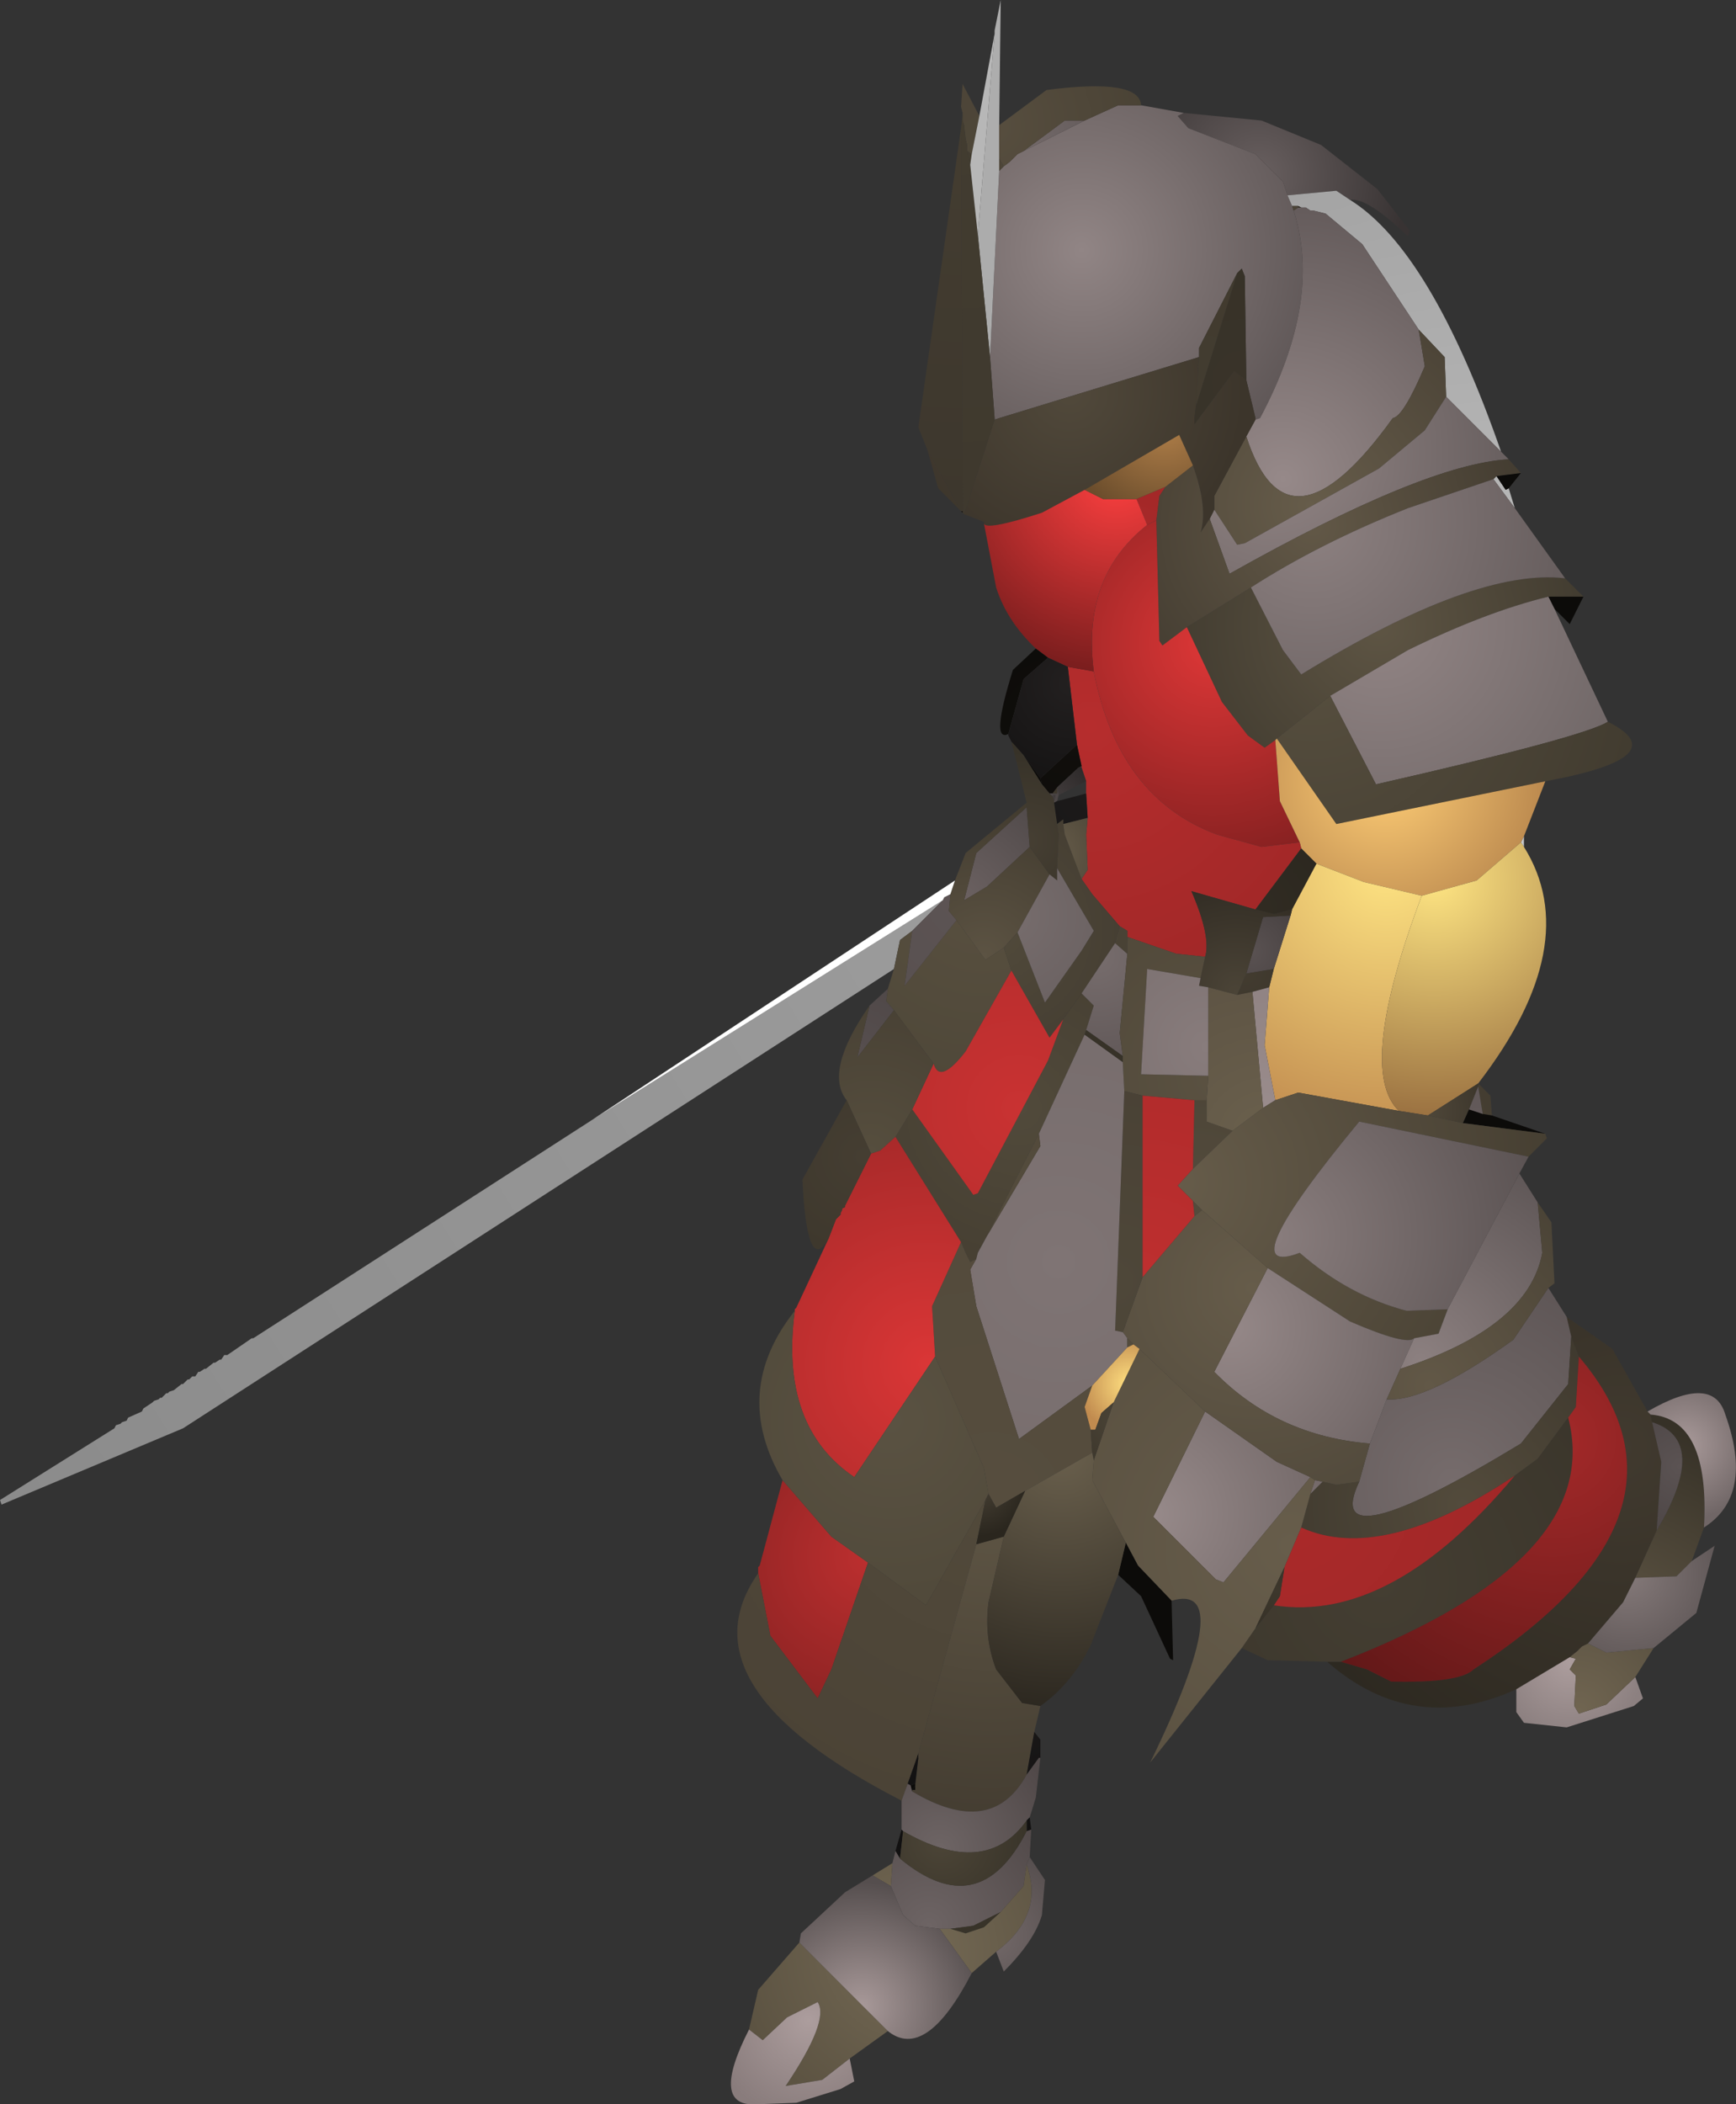 <?xml version="1.0" encoding="UTF-8" standalone="no"?>
<svg xmlns:ffdec="https://www.free-decompiler.com/flash" xmlns:xlink="http://www.w3.org/1999/xlink" ffdec:objectType="shape" height="68.95px" width="56.9px" xmlns="http://www.w3.org/2000/svg">
  <rect width="100%" height="100%" fill="#333333" stroke="none"/>
  <g transform="matrix(1.0, 0.0, 0.0, 1.0, 41.0, 57.75)">
    <path d="M-2.2 -54.05 L0.35 -53.8 2.3 -53.0 4.15 -51.55 5.2 -50.2 5.15 -50.0 Q3.8 -51.3 3.25 -51.2 L2.8 -51.5 1.2 -51.35 1.05 -51.8 0.15 -52.7 -2.05 -53.55 -2.4 -53.95 -2.2 -54.05" fill="url(#gradient0)" fill-rule="evenodd" stroke="none"/>
    <path d="M-3.6 -54.3 L-2.2 -54.05 -2.4 -53.95 -2.05 -53.55 0.15 -52.7 1.05 -51.8 1.2 -51.35 1.35 -51.0 1.4 -50.85 Q2.35 -47.9 0.3 -44.05 L0.15 -44.0 0.15 -44.05 -0.15 -45.3 -0.2 -48.7 -0.3 -48.95 -0.45 -48.8 -1.7 -46.35 -1.7 -46.05 -8.25 -44.05 -8.4 -44.0 -8.4 -44.05 -8.55 -46.05 -8.25 -52.15 -8.1 -52.3 -7.9 -52.45 -7.65 -52.7 -7.45 -52.8 -5.45 -53.8 -4.35 -54.3 -3.6 -54.3" fill="url(#gradient1)" fill-rule="evenodd" stroke="none"/>
    <path d="M3.25 -51.2 Q5.9 -49.55 8.2 -42.95 L6.4 -44.75 6.35 -46.05 5.5 -46.95 3.65 -49.75 2.45 -50.75 2.05 -50.85 1.95 -50.85 1.8 -50.95 1.65 -50.95 1.55 -51.0 1.35 -51.0 1.2 -51.35 2.8 -51.5 3.25 -51.2 M8.45 -41.75 L8.65 -41.1 7.95 -42.05 8.05 -42.15 8.35 -41.7 8.45 -41.75 M8.95 -30.35 L8.95 -30.0 8.85 -30.15 8.95 -30.35" fill="url(#gradient2)" fill-rule="evenodd" stroke="none"/>
    <path d="M1.65 -50.95 L1.8 -50.95 1.95 -50.85 2.05 -50.85 2.45 -50.75 3.65 -49.75 5.5 -46.95 5.7 -45.75 Q5.0 -44.1 4.65 -44.05 1.2 -39.25 -0.15 -43.45 L0.15 -44.0 0.3 -44.05 Q2.35 -47.9 1.4 -50.85 L1.55 -50.95 1.65 -50.95" fill="url(#gradient3)" fill-rule="evenodd" stroke="none"/>
    <path d="M1.35 -51.0 L1.55 -51.0 1.55 -50.95 1.4 -50.85 1.35 -51.0" fill="url(#gradient4)" fill-rule="evenodd" stroke="none"/>
    <path d="M1.55 -50.95 L1.55 -51.0 1.65 -50.95 1.55 -50.95" fill="url(#gradient5)" fill-rule="evenodd" stroke="none"/>
    <path d="M10.9 -38.2 L10.45 -37.3 9.95 -37.8 9.75 -38.2 10.9 -38.2" fill="url(#gradient6)" fill-rule="evenodd" stroke="none"/>
    <path d="M10.3 -38.8 L10.9 -38.2 9.75 -38.2 Q7.7 -37.7 5.15 -36.45 L2.6 -34.95 0.85 -33.55 0.8 -33.5 0.45 -33.25 -0.1 -33.65 -0.95 -34.75 -2.1 -37.2 0.0 -38.5 1.05 -36.45 1.65 -35.65 Q7.35 -39.15 10.3 -38.8" fill="url(#gradient7)" fill-rule="evenodd" stroke="none"/>
    <path d="M5.5 -46.95 L6.35 -46.05 6.4 -44.75 5.7 -43.65 4.2 -42.4 -0.2 -39.95 -0.45 -39.9 -1.2 -41.05 -1.2 -41.5 -0.15 -43.45 Q1.2 -39.25 4.65 -44.05 5.0 -44.1 5.7 -45.75 L5.5 -46.95" fill="url(#gradient8)" fill-rule="evenodd" stroke="none"/>
    <path d="M8.2 -42.95 L8.45 -42.7 Q5.7 -42.55 -0.7 -38.95 L-1.35 -40.75 -1.2 -41.05 -0.45 -39.9 -0.2 -39.95 4.2 -42.4 5.7 -43.65 6.4 -44.75 8.2 -42.95" fill="url(#gradient9)" fill-rule="evenodd" stroke="none"/>
    <path d="M-8.75 -40.6 L-8.75 -40.65 -9.4 -40.9 -8.4 -44.0 -8.25 -44.05 -1.7 -46.05 -1.8 -44.45 -1.85 -44.05 -1.85 -43.85 -0.55 -45.6 -0.15 -45.3 0.15 -44.05 0.15 -44.0 -0.15 -43.45 -1.2 -41.5 -1.2 -41.05 -1.35 -40.75 -1.65 -40.3 Q-1.4 -41.1 -1.9 -42.5 L-2.35 -43.5 -5.45 -41.7 -6.85 -40.95 Q-8.7 -40.35 -8.75 -40.6 M-9.5 -41.0 L-10.25 -41.75 -10.6 -43.0 -9.5 -41.0" fill="url(#gradient10)" fill-rule="evenodd" stroke="none"/>
    <path d="M8.45 -42.7 L8.85 -42.25 8.05 -42.15 7.95 -42.05 5.15 -41.1 Q2.25 -39.95 0.0 -38.5 L-2.1 -37.2 -2.9 -36.6 -3.0 -36.75 -3.1 -40.7 -3.0 -41.5 -2.8 -41.8 -1.9 -42.5 Q-1.4 -41.1 -1.65 -40.3 L-1.35 -40.75 -0.7 -38.95 Q5.7 -42.55 8.45 -42.7" fill="url(#gradient11)" fill-rule="evenodd" stroke="none"/>
    <path d="M8.85 -42.25 L8.45 -41.75 8.35 -41.7 8.05 -42.15 8.85 -42.25" fill="url(#gradient12)" fill-rule="evenodd" stroke="none"/>
    <path d="M8.65 -41.1 L10.3 -38.8 Q7.35 -39.15 1.65 -35.65 L1.05 -36.45 0.0 -38.5 Q2.25 -39.95 5.15 -41.1 L7.95 -42.05 8.65 -41.1" fill="url(#gradient13)" fill-rule="evenodd" stroke="none"/>
    <path d="M9.95 -37.8 L11.7 -34.1 Q10.9 -33.6 4.1 -32.05 L2.6 -34.95 5.15 -36.45 Q7.7 -37.7 9.75 -38.2 L9.95 -37.8" fill="url(#gradient14)" fill-rule="evenodd" stroke="none"/>
    <path d="M11.7 -34.1 Q14.0 -32.95 9.65 -32.15 L2.8 -30.75 0.85 -33.55 2.6 -34.95 4.1 -32.05 Q10.9 -33.6 11.7 -34.1" fill="url(#gradient15)" fill-rule="evenodd" stroke="none"/>
    <path d="M-2.1 -37.2 L-0.95 -34.75 -0.1 -33.65 0.45 -33.25 0.8 -33.5 0.95 -31.5 1.6 -30.15 0.35 -30.0 -1.1 -30.4 Q-4.35 -31.6 -5.15 -35.75 -5.55 -38.85 -3.4 -40.55 L-3.1 -40.7 -3.0 -36.75 -2.9 -36.6 -2.1 -37.2" fill="url(#gradient16)" fill-rule="evenodd" stroke="none"/>
    <path d="M9.65 -32.15 L8.95 -30.35 8.85 -30.15 7.4 -28.9 5.6 -28.4 3.7 -28.85 2.15 -29.45 1.65 -29.95 1.6 -30.15 0.95 -31.5 0.8 -33.5 0.85 -33.55 2.8 -30.75 9.65 -32.15" fill="url(#gradient17)" fill-rule="evenodd" stroke="none"/>
    <path d="M-3.1 -40.7 L-3.4 -40.55 -3.75 -41.4 -2.8 -41.8 -3.0 -41.5 -3.1 -40.7 M-5.15 -35.75 Q-4.35 -31.6 -1.1 -30.4 L0.35 -30.0 1.6 -30.15 1.65 -29.95 0.15 -27.95 -1.95 -28.55 Q-1.3 -27.05 -1.5 -26.4 L-2.45 -26.5 -4.05 -27.05 -4.05 -27.25 -4.3 -27.4 -5.2 -28.45 -5.55 -28.95 -5.35 -29.25 -5.4 -30.4 -5.35 -30.95 -5.4 -31.75 -5.4 -32.15 -5.55 -32.6 -5.55 -32.65 -5.7 -33.35 -6.0 -35.9 -5.15 -35.75" fill="url(#gradient18)" fill-rule="evenodd" stroke="none"/>
    <path d="M0.15 -27.95 L1.65 -29.95 2.15 -29.45 1.35 -27.95 0.75 -27.8 0.15 -27.95" fill="url(#gradient19)" fill-rule="evenodd" stroke="none"/>
    <path d="M2.15 -29.45 L3.7 -28.85 5.6 -28.4 Q3.45 -22.7 4.85 -21.35 L1.55 -21.95 0.8 -21.7 0.45 -23.5 0.6 -25.4 0.75 -26.0 1.3 -27.75 1.35 -27.95 2.15 -29.45" fill="url(#gradient20)" fill-rule="evenodd" stroke="none"/>
    <path d="M0.75 -26.0 L-0.15 -25.85 0.4 -27.7 1.3 -27.75 0.75 -26.0" fill="url(#gradient21)" fill-rule="evenodd" stroke="none"/>
    <path d="M0.75 -26.0 L0.6 -25.4 0.05 -25.25 -0.45 -25.15 -0.15 -25.85 0.75 -26.0" fill="url(#gradient22)" fill-rule="evenodd" stroke="none"/>
    <path d="M0.05 -25.25 L0.6 -25.4 0.45 -23.5 0.8 -21.7 0.4 -21.45 0.05 -25.25" fill="url(#gradient23)" fill-rule="evenodd" stroke="none"/>
    <path d="M-0.15 -25.85 L-0.45 -25.15 -1.4 -25.4 -1.7 -25.45 -1.65 -25.7 -1.5 -26.4 Q-1.3 -27.05 -1.95 -28.55 L0.15 -27.95 0.75 -27.8 1.35 -27.95 1.3 -27.75 0.4 -27.7 -0.15 -25.85" fill="url(#gradient24)" fill-rule="evenodd" stroke="none"/>
    <path d="M8.95 -30.0 Q10.95 -26.8 7.45 -22.25 L5.8 -21.2 4.85 -21.35 Q3.45 -22.7 5.6 -28.4 L7.4 -28.9 8.85 -30.15 8.95 -30.0" fill="url(#gradient25)" fill-rule="evenodd" stroke="none"/>
    <path d="M10.35 -14.6 L11.85 -13.55 13.0 -11.5 13.1 -11.4 13.15 -11.15 13.45 -9.85 13.3 -7.6 12.6 -6.05 12.2 -5.25 11.05 -3.9 10.85 -3.8 10.7 -3.65 10.45 -3.45 8.95 -2.55 8.7 -2.4 Q5.3 -0.85 2.5 -3.3 L2.95 -3.3 3.8 -3.05 4.6 -2.65 Q6.85 -2.6 7.3 -3.05 15.15 -8.15 10.75 -13.3 L10.5 -13.95 10.35 -14.6" fill="url(#gradient26)" fill-rule="evenodd" stroke="none"/>
    <path d="M9.75 -15.55 L10.35 -14.6 10.5 -13.95 10.4 -12.4 8.85 -10.45 Q2.25 -6.45 3.55 -9.2 L3.9 -10.45 4.45 -11.9 Q5.75 -11.8 8.6 -13.85 L9.75 -15.55" fill="url(#gradient27)" fill-rule="evenodd" stroke="none"/>
    <path d="M10.5 -13.95 L10.75 -13.3 10.65 -11.65 10.4 -11.3 9.4 -9.95 8.65 -9.4 Q4.3 -6.5 1.65 -7.7 L1.95 -8.8 2.35 -9.2 2.8 -9.1 3.55 -9.2 Q2.25 -6.45 8.85 -10.45 L10.4 -12.4 10.5 -13.95" fill="url(#gradient28)" fill-rule="evenodd" stroke="none"/>
    <path d="M7.45 -22.25 L7.85 -21.85 7.9 -21.2 7.6 -21.25 7.45 -22.15 7.45 -22.25 M-0.6 -20.7 L-1.9 -19.45 -1.85 -21.7 -1.45 -21.7 -1.45 -21.0 -0.6 -20.7 M-1.9 -18.4 L-1.6 -18.1 -1.85 -17.9 -1.9 -18.4" fill="url(#gradient29)" fill-rule="evenodd" stroke="none"/>
    <path d="M7.45 -22.25 L7.45 -22.15 7.15 -21.4 6.95 -20.95 5.8 -21.2 7.45 -22.25" fill="url(#gradient30)" fill-rule="evenodd" stroke="none"/>
    <path d="M7.9 -21.2 L9.65 -20.6 6.95 -20.95 7.15 -21.4 7.6 -21.25 7.9 -21.2" fill="url(#gradient31)" fill-rule="evenodd" stroke="none"/>
    <path d="M9.65 -20.6 L9.7 -20.45 9.1 -19.85 3.55 -21.0 Q-0.75 -15.8 1.6 -16.7 3.2 -15.3 5.1 -14.8 L6.45 -14.85 6.15 -14.05 5.35 -13.9 Q5.1 -13.65 3.25 -14.45 L0.55 -16.2 -1.6 -18.1 -1.9 -18.4 -2.4 -18.9 -1.9 -19.45 -0.6 -20.7 0.4 -21.45 0.8 -21.7 1.55 -21.95 4.85 -21.35 5.8 -21.2 6.95 -20.95 9.65 -20.6" fill="url(#gradient32)" fill-rule="evenodd" stroke="none"/>
    <path d="M7.45 -22.15 L7.6 -21.25 7.15 -21.4 7.45 -22.15" fill="url(#gradient33)" fill-rule="evenodd" stroke="none"/>
    <path d="M9.1 -19.85 L8.8 -19.3 6.45 -14.85 5.1 -14.8 Q3.2 -15.3 1.6 -16.7 -0.75 -15.8 3.55 -21.0 L9.1 -19.85" fill="url(#gradient34)" fill-rule="evenodd" stroke="none"/>
    <path d="M0.55 -16.2 L3.25 -14.45 Q5.1 -13.65 5.35 -13.9 L4.9 -12.9 4.45 -11.9 3.9 -10.45 Q0.85 -10.7 -1.2 -12.8 L0.55 -16.2" fill="url(#gradient35)" fill-rule="evenodd" stroke="none"/>
    <path d="M8.8 -19.3 L9.4 -18.35 9.55 -16.7 Q9.1 -14.25 4.9 -12.9 L5.35 -13.9 6.15 -14.05 6.45 -14.85 8.8 -19.3" fill="url(#gradient36)" fill-rule="evenodd" stroke="none"/>
    <path d="M9.4 -18.35 L9.85 -17.7 9.95 -15.7 9.75 -15.55 8.6 -13.85 Q5.75 -11.8 4.45 -11.9 L4.9 -12.9 Q9.1 -14.25 9.55 -16.7 L9.4 -18.35" fill="url(#gradient37)" fill-rule="evenodd" stroke="none"/>
    <path d="M2.5 -3.3 L0.55 -3.35 -0.3 -3.75 0.15 -4.4 0.75 -5.15 Q4.6 -4.55 8.65 -9.4 L9.4 -9.95 10.4 -11.3 Q11.6 -6.65 2.95 -3.3 L2.5 -3.3" fill="url(#gradient38)" fill-rule="evenodd" stroke="none"/>
    <path d="M2.35 -9.2 L1.95 -8.8 2.1 -9.25 2.35 -9.2 M-1.5 -11.5 L0.85 -9.85 1.95 -9.35 -0.9 -5.9 -1.15 -6.0 -3.2 -8.05 -1.5 -11.5" fill="url(#gradient39)" fill-rule="evenodd" stroke="none"/>
    <path d="M-1.6 -18.1 L0.55 -16.2 -1.2 -12.8 Q0.85 -10.7 3.9 -10.45 L3.55 -9.2 2.8 -9.1 2.35 -9.2 2.1 -9.25 1.95 -9.35 0.85 -9.85 -1.5 -11.5 -3.65 -13.55 -3.85 -13.7 -4.05 -13.9 -4.2 -14.1 -3.55 -15.9 -1.85 -17.9 -1.6 -18.1" fill="url(#gradient40)" fill-rule="evenodd" stroke="none"/>
    <path d="M-0.3 -3.75 L-3.3 0.0 Q-0.4 -5.95 -2.6 -5.3 L-3.7 -6.45 -4.1 -7.2 -5.2 -9.25 -5.15 -9.9 -4.5 -11.8 -3.65 -13.55 -1.5 -11.5 -3.2 -8.05 -1.15 -6.0 -0.9 -5.9 1.95 -9.35 2.1 -9.25 1.95 -8.8 1.65 -7.7 1.1 -6.4 0.15 -4.4 -0.3 -3.75" fill="url(#gradient41)" fill-rule="evenodd" stroke="none"/>
    <path d="M1.65 -7.7 Q4.3 -6.5 8.65 -9.4 4.6 -4.55 0.75 -5.15 L0.95 -5.45 1.1 -6.4 1.65 -7.7" fill="url(#gradient42)" fill-rule="evenodd" stroke="none"/>
    <path d="M10.75 -13.3 Q15.15 -8.15 7.3 -3.05 6.85 -2.6 4.6 -2.65 L3.8 -3.05 2.95 -3.3 Q11.6 -6.65 10.4 -11.3 L10.65 -11.65 10.75 -13.3" fill="url(#gradient43)" fill-rule="evenodd" stroke="none"/>
    <path d="M1.1 -6.4 L0.95 -5.45 0.75 -5.15 0.15 -4.4 1.1 -6.4" fill="url(#gradient44)" fill-rule="evenodd" stroke="none"/>
    <path d="M12.6 -2.8 L12.85 -2.1 12.55 -1.85 10.35 -1.15 8.95 -1.3 8.7 -1.65 8.7 -2.4 8.95 -2.55 10.45 -3.45 10.65 -3.4 10.45 -3.05 10.65 -2.85 10.6 -1.85 10.75 -1.6 11.65 -1.9 12.6 -2.8" fill="url(#gradient45)" fill-rule="evenodd" stroke="none"/>
    <path d="M14.85 -7.7 L14.45 -6.6 13.95 -6.1 12.6 -6.05 13.3 -7.6 Q15.05 -10.55 13.15 -11.15 L13.1 -11.4 Q15.05 -11.25 14.85 -7.7 M13.2 -3.75 L12.6 -2.8 11.65 -1.9 10.75 -1.6 10.6 -1.85 10.65 -2.85 10.45 -3.05 10.65 -3.4 10.45 -3.45 10.7 -3.65 10.85 -3.8 11.05 -3.9 11.65 -3.6 13.2 -3.75" fill="url(#gradient46)" fill-rule="evenodd" stroke="none"/>
    <path d="M13.0 -11.5 Q15.15 -12.75 15.55 -11.4 16.5 -8.75 14.85 -7.7 15.05 -11.25 13.1 -11.4 L13.0 -11.5" fill="url(#gradient47)" fill-rule="evenodd" stroke="none"/>
    <path d="M13.15 -11.15 Q15.05 -10.55 13.3 -7.6 L13.45 -9.85 13.15 -11.15" fill="url(#gradient48)" fill-rule="evenodd" stroke="none"/>
    <path d="M14.45 -6.6 L15.2 -7.1 14.6 -4.9 13.2 -3.75 11.65 -3.6 11.05 -3.9 12.2 -5.25 12.6 -6.05 13.95 -6.1 14.45 -6.6" fill="url(#gradient49)" fill-rule="evenodd" stroke="none"/>
    <path d="M-0.45 -25.15 L0.05 -25.25 0.4 -21.45 -0.6 -20.7 -1.45 -21.0 -1.45 -21.7 -1.4 -22.5 -1.4 -25.4 -0.45 -25.15" fill="url(#gradient50)" fill-rule="evenodd" stroke="none"/>
    <path d="M-8.4 -56.65 L-8.4 -56.75 -8.2 -57.75 -8.25 -53.65 -8.25 -52.55 -8.25 -52.15 -8.55 -46.05 -8.95 -50.05 -8.4 -56.65" fill="url(#gradient51)" fill-rule="evenodd" stroke="none"/>
    <path d="M-5.45 -53.8 L-7.45 -52.8 -6.1 -53.8 -5.45 -53.8" fill="url(#gradient52)" fill-rule="evenodd" stroke="none"/>
    <path d="M-8.25 -53.65 L-6.7 -54.8 Q-3.65 -55.2 -3.6 -54.3 L-4.35 -54.3 -5.45 -53.8 -6.1 -53.8 -7.45 -52.8 -7.65 -52.7 -7.9 -52.45 -8.1 -52.3 -8.25 -52.55 -8.25 -53.65" fill="url(#gradient53)" fill-rule="evenodd" stroke="none"/>
    <path d="M-9.45 -54.0 L-9.45 -54.05 -9.5 -54.25 -9.45 -55.0 -8.9 -53.95 -9.15 -52.7 -9.3 -52.8 -9.3 -53.0 -9.35 -53.2 -9.4 -53.65 -9.45 -53.8 -9.45 -54.0 M-8.1 -52.3 L-8.25 -52.15 -8.25 -52.55 -8.1 -52.3" fill="url(#gradient54)" fill-rule="evenodd" stroke="none"/>
    <path d="M-9.4 -40.9 L-9.45 -40.95 -9.45 -41.0 -9.5 -53.55 -9.45 -54.0 -9.45 -53.8 -9.4 -53.65 -9.35 -53.2 -9.3 -53.0 -9.3 -52.8 -9.2 -52.35 -8.95 -50.05 -8.55 -46.05 -8.4 -44.05 -8.4 -44.0 -9.4 -40.9" fill="url(#gradient55)" fill-rule="evenodd" stroke="none"/>
    <path d="M-9.3 -52.8 L-9.15 -52.7 -9.2 -52.35 -9.3 -52.8" fill="url(#gradient56)" fill-rule="evenodd" stroke="none"/>
    <path d="M-8.9 -53.95 L-8.4 -56.65 -8.95 -50.05 -9.2 -52.35 -9.15 -52.7 -8.9 -53.95" fill="url(#gradient57)" fill-rule="evenodd" stroke="none"/>
    <path d="M-11.7 -26.0 L-35.0 -10.95 -40.95 -8.45 -41.0 -8.6 -37.25 -10.95 -37.2 -11.05 -37.05 -11.1 -37.0 -11.15 -36.85 -11.2 -36.8 -11.3 -36.35 -11.5 -36.3 -11.6 -36.0 -11.8 -35.95 -11.85 -35.8 -11.9 -35.75 -11.95 -35.7 -11.95 -35.55 -12.1 -35.5 -12.1 -35.45 -12.15 -35.3 -12.2 -35.05 -12.4 -35.0 -12.4 -34.85 -12.55 -34.8 -12.55 -34.7 -12.65 -34.6 -12.65 -34.5 -12.8 -34.45 -12.8 -34.3 -12.9 -34.25 -12.9 -34.0 -13.1 -33.95 -13.1 -33.8 -13.2 -33.75 -13.2 -33.65 -13.35 -33.55 -13.35 -32.75 -13.9 -32.7 -13.9 -21.6 -21.05 -10.1 -28.25 -11.1 -27.25 -11.5 -26.95 -11.7 -26.0" fill="url(#gradient58)" fill-rule="evenodd" stroke="none"/>
    <path d="M-0.15 -45.3 L-0.55 -45.6 -1.85 -43.85 -1.85 -44.05 -1.8 -44.45 -0.45 -48.8 -0.3 -48.95 -0.2 -48.7 -0.15 -45.3" fill="url(#gradient59)" fill-rule="evenodd" stroke="none"/>
    <path d="M-1.8 -44.45 L-1.7 -46.05 -1.7 -46.35 -0.45 -48.8 -1.8 -44.45" fill="url(#gradient60)" fill-rule="evenodd" stroke="none"/>
    <path d="M-7.05 -36.5 Q-8.0 -37.4 -8.35 -38.5 L-8.75 -40.6 Q-8.7 -40.35 -6.85 -40.95 L-5.45 -41.7 -4.85 -41.4 -3.75 -41.4 -3.4 -40.55 Q-5.55 -38.85 -5.15 -35.75 L-6.0 -35.9 -6.65 -36.2 -7.05 -36.5" fill="url(#gradient61)" fill-rule="evenodd" stroke="none"/>
    <path d="M-9.45 -40.95 L-9.5 -41.0 -9.45 -41.0 -9.45 -40.95" fill="url(#gradient62)" fill-rule="evenodd" stroke="none"/>
    <path d="M-10.6 -43.0 L-10.9 -43.75 -9.5 -53.55 -9.45 -41.0 -9.5 -41.0 -10.6 -43.0" fill="url(#gradient63)" fill-rule="evenodd" stroke="none"/>
    <path d="M-2.8 -41.8 L-3.75 -41.4 -4.85 -41.4 -5.45 -41.7 -2.35 -43.5 -1.9 -42.5 -2.8 -41.8" fill="url(#gradient64)" fill-rule="evenodd" stroke="none"/>
    <path d="M-12.5 -24.8 L-11.9 -25.35 -11.95 -24.95 -11.7 -24.65 -12.9 -23.1 -12.5 -24.8" fill="url(#gradient65)" fill-rule="evenodd" stroke="none"/>
    <path d="M-11.9 -25.35 L-11.7 -26.0 -11.5 -26.95 -11.1 -27.25 -11.35 -25.45 -9.65 -27.6 -8.7 -26.3 -8.1 -26.7 -7.85 -25.95 -9.35 -23.3 Q-10.2 -22.2 -10.4 -22.9 L-11.7 -24.65 -11.95 -24.95 -11.9 -25.35" fill="url(#gradient66)" fill-rule="evenodd" stroke="none"/>
    <path d="M-9.65 -27.6 L-11.35 -25.45 -11.1 -27.25 -10.1 -28.25 -10.05 -28.35 -9.85 -28.45 -9.9 -27.9 -9.65 -27.6" fill="url(#gradient67)" fill-rule="evenodd" stroke="none"/>
    <path d="M-7.95 -33.7 Q-8.55 -33.4 -7.8 -35.8 L-7.05 -36.5 -6.65 -36.2 -7.45 -35.5 -7.95 -33.7 M-5.7 -33.35 L-5.55 -32.65 -5.65 -32.6 -6.3 -32.0 -6.35 -31.95 -6.5 -31.75 -6.6 -31.75 -6.85 -32.05 -6.9 -32.25 -5.7 -33.35" fill="url(#gradient68)" fill-rule="evenodd" stroke="none"/>
    <path d="M-7.85 -33.45 L-7.95 -33.65 -7.95 -33.7 -7.45 -35.5 -6.65 -36.2 -6.0 -35.9 -5.7 -33.35 -6.9 -32.25 -7.45 -33.0 -7.85 -33.45" fill="url(#gradient69)" fill-rule="evenodd" stroke="none"/>
    <path d="M-5.55 -32.6 L-5.4 -32.15 -6.3 -31.7 -6.35 -31.95 -6.3 -32.0 -5.65 -32.6 -5.55 -32.6 M-6.5 -31.65 L-6.5 -31.7 -6.4 -31.7 -6.45 -31.5 -6.5 -31.65" fill="url(#gradient70)" fill-rule="evenodd" stroke="none"/>
    <path d="M-6.9 -32.25 L-6.85 -32.05 -7.45 -33.0 -6.9 -32.25" fill="url(#gradient71)" fill-rule="evenodd" stroke="none"/>
    <path d="M-6.5 -31.75 L-6.35 -31.75 -6.35 -31.95 -6.3 -31.7 -6.35 -31.5 -6.45 -31.45 -6.45 -31.5 -6.4 -31.7 -6.5 -31.7 -6.5 -31.65 -6.6 -31.75 -6.5 -31.75 M-7.25 -30.0 L-8.65 -28.7 -9.4 -28.25 -9.0 -29.8 -7.35 -31.3 -7.25 -30.0" fill="url(#gradient72)" fill-rule="evenodd" stroke="none"/>
    <path d="M-9.7 -28.9 L-9.35 -29.8 -7.35 -31.45 -7.35 -31.3 -9.0 -29.8 -9.4 -28.25 -8.65 -28.7 -7.25 -30.0 -6.6 -29.1 -7.65 -27.2 -8.1 -26.7 -8.7 -26.3 -9.65 -27.6 -9.9 -27.9 -9.85 -28.45 -9.7 -28.9 M-6.35 -31.95 L-6.35 -31.75 -6.5 -31.75 -6.35 -31.95" fill="url(#gradient73)" fill-rule="evenodd" stroke="none"/>
    <path d="M-7.35 -31.45 L-7.85 -33.45 -7.45 -33.0 -6.85 -32.05 -6.6 -31.75 -6.5 -31.65 -6.45 -31.5 -6.45 -31.45 -6.35 -30.75 -6.3 -30.4 -6.35 -29.3 -6.35 -28.9 -6.6 -29.1 -7.25 -30.0 -7.35 -31.3 -7.35 -31.45" fill="url(#gradient74)" fill-rule="evenodd" stroke="none"/>
    <path d="M-5.4 -31.75 L-5.35 -30.95 -6.15 -30.75 -6.15 -30.9 -6.35 -30.75 -6.45 -31.45 -6.35 -31.5 -5.4 -31.75" fill="url(#gradient75)" fill-rule="evenodd" stroke="none"/>
    <path d="M-5.55 -28.95 L-5.2 -28.45 -4.3 -27.4 -4.45 -26.85 -5.55 -25.2 -6.15 -24.35 -6.6 -23.75 -7.85 -25.95 -8.1 -26.7 -7.65 -27.2 -6.75 -24.9 -5.55 -26.6 -5.15 -27.25 -6.35 -29.3 -6.3 -30.4 -6.35 -30.75 -6.15 -30.9 -6.15 -30.75 -6.1 -30.4 -5.55 -28.95" fill="url(#gradient76)" fill-rule="evenodd" stroke="none"/>
    <path d="M-5.35 -30.95 L-5.4 -30.4 -5.35 -29.25 -5.55 -28.95 -6.1 -30.4 -6.15 -30.75 -5.35 -30.95" fill="url(#gradient77)" fill-rule="evenodd" stroke="none"/>
    <path d="M-6.6 -29.1 L-6.35 -28.9 -6.35 -29.3 -5.15 -27.25 -5.55 -26.6 -6.75 -24.9 -7.65 -27.2 -6.6 -29.1" fill="url(#gradient78)" fill-rule="evenodd" stroke="none"/>
    <path d="M-21.6 -21.05 L-9.7 -28.9 -9.85 -28.45 -10.05 -28.35 -10.1 -28.25 -21.6 -21.05" fill="url(#gradient79)" fill-rule="evenodd" stroke="none"/>
    <path d="M-5.55 -25.2 L-5.15 -24.8 -5.4 -24.0 -5.45 -23.85 -6.95 -20.6 -8.65 -17.25 -8.95 -16.7 -9.0 -16.5 -9.2 -16.4 -9.35 -16.7 -9.5 -17.05 -11.65 -20.5 -11.1 -21.4 -9.1 -18.6 -8.95 -18.65 -6.65 -23.0 -6.15 -24.35 -5.55 -25.2" fill="url(#gradient80)" fill-rule="evenodd" stroke="none"/>
    <path d="M-5.4 -24.0 L-5.15 -24.8 -5.55 -25.2 -4.45 -26.85 -4.05 -26.5 -4.3 -23.9 -4.2 -23.15 -5.4 -24.0" fill="url(#gradient81)" fill-rule="evenodd" stroke="none"/>
    <path d="M-4.3 -27.4 L-4.05 -27.25 -4.05 -27.05 -4.05 -26.5 -4.45 -26.85 -4.3 -27.4" fill="url(#gradient82)" fill-rule="evenodd" stroke="none"/>
    <path d="M-1.5 -26.4 L-1.65 -25.7 -3.4 -26.0 -3.6 -22.55 -1.4 -22.5 -1.45 -21.7 -1.85 -21.7 -3.55 -21.85 -4.15 -22.0 -4.2 -22.95 -4.2 -23.15 -4.3 -23.9 -4.05 -26.5 -4.05 -27.05 -2.45 -26.5 -1.5 -26.4" fill="url(#gradient83)" fill-rule="evenodd" stroke="none"/>
    <path d="M-1.65 -25.7 L-1.7 -25.45 -1.4 -25.4 -1.4 -22.5 -3.6 -22.55 -3.4 -26.0 -1.65 -25.7" fill="url(#gradient84)" fill-rule="evenodd" stroke="none"/>
    <path d="M-4.15 -22.0 L-3.55 -21.85 -3.55 -15.9 -4.2 -14.1 -4.45 -14.15 -4.15 -22.0" fill="url(#gradient85)" fill-rule="evenodd" stroke="none"/>
    <path d="M-9.0 -16.5 L-8.95 -16.7 -8.65 -17.25 -6.9 -20.2 -6.95 -20.6 -5.45 -23.85 -4.2 -22.95 -4.15 -22.0 -4.45 -14.15 -4.2 -14.1 -4.05 -13.9 -4.05 -13.6 -5.2 -12.35 -7.6 -10.6 -9.0 -14.95 -9.2 -16.15 -9.0 -16.5" fill="url(#gradient86)" fill-rule="evenodd" stroke="none"/>
    <path d="M-5.45 -23.85 L-5.4 -24.0 -4.2 -23.15 -4.2 -22.95 -5.45 -23.85" fill="url(#gradient87)" fill-rule="evenodd" stroke="none"/>
    <path d="M-1.9 -19.45 L-2.4 -18.9 -1.9 -18.4 -1.85 -17.9 -3.55 -15.9 -3.55 -21.85 -1.85 -21.7 -1.9 -19.45" fill="url(#gradient88)" fill-rule="evenodd" stroke="none"/>
    <path d="M-9.5 -17.05 L-9.35 -16.7 -9.2 -16.4 -9.0 -16.5 -9.2 -16.15 -9.0 -14.95 -7.6 -10.6 -5.2 -12.35 -5.45 -11.65 -5.25 -10.9 -5.2 -10.15 -7.4 -8.9 -8.35 -8.35 -8.6 -8.8 -8.75 -9.65 -10.35 -13.3 -10.45 -14.95 -9.5 -17.05 M-8.65 -17.25 L-6.95 -20.6 -6.9 -20.2 -8.65 -17.25 M-4.05 -13.6 L-4.05 -13.9 -3.85 -13.7 -4.05 -13.6" fill="url(#gradient89)" fill-rule="evenodd" stroke="none"/>
    <path d="M-6.15 -24.35 L-6.65 -23.0 -8.95 -18.65 -9.1 -18.6 -11.1 -21.4 -10.4 -22.9 Q-10.2 -22.2 -9.35 -23.3 L-7.85 -25.95 -6.6 -23.75 -6.15 -24.35" fill="url(#gradient90)" fill-rule="evenodd" stroke="none"/>
    <path d="M-5.2 -12.35 L-4.05 -13.6 -3.85 -13.7 -3.65 -13.55 -4.5 -11.8 -4.9 -11.45 -5.1 -10.9 -5.25 -10.9 -5.45 -11.65 -5.2 -12.35" fill="url(#gradient91)" fill-rule="evenodd" stroke="none"/>
    <path d="M-13.25 -21.7 Q-14.0 -22.65 -12.5 -24.8 L-12.9 -23.1 -11.7 -24.65 -10.4 -22.9 -11.1 -21.4 -11.65 -20.5 -12.15 -20.05 -12.45 -19.95 -13.25 -21.7" fill="url(#gradient92)" fill-rule="evenodd" stroke="none"/>
    <path d="M-14.95 -14.8 L-14.95 -14.85 -14.9 -14.9 -13.85 -17.15 -13.6 -17.8 -13.45 -17.95 -13.45 -18.0 -13.4 -18.1 -13.4 -18.15 -13.3 -18.2 -13.3 -18.25 -13.25 -18.35 -12.45 -19.95 -12.15 -20.05 -11.65 -20.5 -9.5 -17.05 -10.45 -14.95 -10.35 -13.3 -13.0 -9.35 Q-15.45 -11.0 -14.95 -14.8" fill="url(#gradient93)" fill-rule="evenodd" stroke="none"/>
    <path d="M-13.85 -17.15 Q-14.55 -15.95 -14.7 -19.1 L-13.25 -21.7 -12.45 -19.95 -13.25 -18.35 -13.3 -18.25 -13.3 -18.2 -13.4 -18.15 -13.4 -18.1 -13.45 -18.0 -13.45 -17.95 -13.6 -17.8 -13.85 -17.15" fill="url(#gradient94)" fill-rule="evenodd" stroke="none"/>
    <path d="M-16.15 -6.2 L-16.15 -6.4 -16.1 -6.45 -15.35 -9.25 -13.75 -7.4 -12.55 -6.55 -13.75 -3.05 -14.2 -2.1 -15.75 -4.15 -16.15 -6.2" fill="url(#gradient95)" fill-rule="evenodd" stroke="none"/>
    <path d="M-15.35 -9.25 Q-17.05 -12.15 -14.95 -14.8 -15.45 -11.0 -13.0 -9.35 L-10.35 -13.3 -8.75 -9.65 -8.6 -8.8 -8.7 -8.6 -10.65 -5.15 -12.55 -6.55 -13.75 -7.4 -15.35 -9.25" fill="url(#gradient96)" fill-rule="evenodd" stroke="none"/>
    <path d="M-11.45 1.25 Q-18.75 -2.5 -16.15 -6.2 L-15.75 -4.15 -14.2 -2.1 -13.75 -3.05 -12.55 -6.55 -10.65 -5.15 -8.7 -8.6 -9.0 -7.15 -10.9 -0.3 -10.95 -0.15 -11.25 0.7 -11.45 1.25" fill="url(#gradient97)" fill-rule="evenodd" stroke="none"/>
    <path d="M-10.9 -0.3 L-10.9 -0.15 -10.95 -0.15 -10.9 -0.3 M-11.0 0.75 L-11.0 0.9 -11.1 0.9 -11.0 0.75" fill="url(#gradient98)" fill-rule="evenodd" stroke="none"/>
    <path d="M-6.9 -1.85 L-7.1 -1.0 -7.35 0.4 Q-8.5 2.5 -11.1 0.95 L-11.1 0.9 -11.0 0.9 -11.0 0.75 -11.0 0.7 -10.9 -0.15 -10.9 -0.3 -9.0 -7.15 -8.1 -7.4 -8.6 -5.25 Q-8.75 -4.1 -8.35 -3.05 L-7.5 -1.95 -6.9 -1.85" fill="url(#gradient99)" fill-rule="evenodd" stroke="none"/>
    <path d="M-7.1 -1.0 L-6.9 -0.75 -6.9 -0.15 -6.95 -0.15 -7.35 0.4 -7.1 -1.0 M-10.95 -0.15 L-10.9 -0.15 -11.0 0.7 -11.15 0.75 -11.25 0.7 -10.95 -0.15" fill="url(#gradient100)" fill-rule="evenodd" stroke="none"/>
    <path d="M-5.2 -10.15 L-5.25 -10.9 -5.1 -10.9 -4.9 -11.45 -4.5 -11.8 -5.15 -9.9 -5.2 -10.15" fill="url(#gradient101)" fill-rule="evenodd" stroke="none"/>
    <path d="M-2.6 -5.3 L-2.55 -3.35 -2.65 -3.4 -3.6 -5.45 -4.35 -6.15 -4.1 -7.2 -3.7 -6.45 -2.6 -5.3" fill="url(#gradient102)" fill-rule="evenodd" stroke="none"/>
    <path d="M-4.35 -6.15 L-5.25 -3.85 Q-5.85 -2.6 -6.9 -1.85 L-7.5 -1.95 -8.35 -3.05 Q-8.75 -4.1 -8.6 -5.25 L-8.1 -7.4 -7.4 -8.9 -5.2 -10.15 -5.15 -9.9 -5.2 -9.25 -4.1 -7.2 -4.35 -6.15" fill="url(#gradient103)" fill-rule="evenodd" stroke="none"/>
    <path d="M-8.6 -8.8 L-8.35 -8.35 -7.4 -8.9 -8.1 -7.4 -9.0 -7.15 -8.7 -8.6 -8.6 -8.8" fill="url(#gradient104)" fill-rule="evenodd" stroke="none"/>
    <path d="M-6.9 -0.15 L-7.05 1.15 -7.25 1.8 -7.35 1.9 Q-8.7 3.8 -11.4 2.25 L-11.45 2.2 -11.45 1.25 -11.25 0.7 -11.15 0.75 -11.1 0.95 Q-8.5 2.5 -7.35 0.4 L-6.95 -0.15 -6.9 -0.15" fill="url(#gradient105)" fill-rule="evenodd" stroke="none"/>
    <path d="M-7.25 1.8 L-7.2 2.2 -7.35 2.25 -7.35 1.9 -7.25 1.8 M-11.65 2.9 L-11.45 2.2 -11.4 2.25 -11.5 3.15 -11.65 2.9" fill="url(#gradient106)" fill-rule="evenodd" stroke="none"/>
    <path d="M-7.2 2.2 L-7.25 3.1 -7.35 3.35 -7.45 4.05 -8.2 4.9 -9.1 5.35 -9.85 5.45 -10.2 5.45 -11.0 5.35 -11.4 5.0 -11.8 4.05 -11.75 3.3 -11.65 2.9 -11.5 3.15 Q-8.9 5.3 -7.35 2.25 L-7.2 2.2" fill="url(#gradient107)" fill-rule="evenodd" stroke="none"/>
    <path d="M-7.35 1.9 L-7.35 2.25 Q-8.9 5.3 -11.5 3.15 L-11.4 2.25 Q-8.7 3.8 -7.35 1.9 M-9.85 5.45 L-9.1 5.35 -8.2 4.9 -8.75 5.4 -9.35 5.6 -9.85 5.45" fill="url(#gradient108)" fill-rule="evenodd" stroke="none"/>
    <path d="M-8.35 6.2 L-9.15 6.9 -10.2 5.45 -9.85 5.45 -9.35 5.6 -8.75 5.4 -8.2 4.9 -7.45 4.05 -7.35 3.35 Q-6.75 5.0 -8.35 6.2 M-11.9 8.8 L-13.15 9.7 -14.05 10.4 -15.25 10.6 Q-13.8 8.45 -14.2 7.85 L-15.2 8.35 -16.0 9.1 -16.45 8.75 -16.15 7.45 -14.8 5.9 -11.9 8.8 M-12.4 3.7 L-11.75 3.3 -11.8 4.05 -12.4 3.7" fill="url(#gradient109)" fill-rule="evenodd" stroke="none"/>
    <path d="M-7.25 3.1 L-6.75 3.85 -6.85 5.0 Q-7.1 5.85 -8.1 6.85 L-8.35 6.2 Q-6.75 5.0 -7.35 3.35 L-7.25 3.1" fill="url(#gradient110)" fill-rule="evenodd" stroke="none"/>
    <path d="M-11.0 0.7 L-11.0 0.75 -11.1 0.9 -11.1 0.95 -11.15 0.75 -11.0 0.7" fill="url(#gradient111)" fill-rule="evenodd" stroke="none"/>
    <path d="M-9.15 6.9 Q-10.65 9.8 -11.9 8.8 L-14.8 5.9 -14.75 5.6 -13.3 4.25 -12.4 3.7 -11.8 4.05 -11.4 5.0 -11.0 5.35 -10.2 5.45 -9.15 6.9" fill="url(#gradient112)" fill-rule="evenodd" stroke="none"/>
    <path d="M-13.15 9.7 L-13.0 10.45 -13.45 10.7 -14.9 11.15 -16.2 11.2 Q-17.75 11.3 -16.45 8.75 L-16.0 9.1 -15.2 8.35 -14.2 7.85 Q-13.8 8.45 -15.25 10.6 L-14.05 10.4 -13.15 9.7" fill="url(#gradient113)" fill-rule="evenodd" stroke="none"/>
  </g>
  <defs>
    <radialGradient cx="0" cy="0" gradientTransform="matrix(0.006, 0.0, 0.0, 0.006, 0.25, -52.0)" gradientUnits="userSpaceOnUse" id="gradient0" r="819.2" spreadMethod="pad">
      <stop offset="0.0" stop-color="#696060"/>
      <stop offset="1.0" stop-color="#383333"/>
    </radialGradient>
    <radialGradient cx="0" cy="0" gradientTransform="matrix(0.01, 0.0, 0.0, 0.01, -5.55, -49.55)" gradientUnits="userSpaceOnUse" id="gradient1" r="819.2" spreadMethod="pad">
      <stop offset="0.0" stop-color="#918585"/>
      <stop offset="1.0" stop-color="#5e5656"/>
    </radialGradient>
    <radialGradient cx="0" cy="0" gradientTransform="matrix(0.029, 0.0, 0.0, 0.029, 8.75, -29.55)" gradientUnits="userSpaceOnUse" id="gradient2" r="819.2" spreadMethod="pad">
      <stop offset="0.0" stop-color="#c8c8c8"/>
      <stop offset="1.0" stop-color="#a3a3a3"/>
    </radialGradient>
    <radialGradient cx="0" cy="0" gradientTransform="matrix(0.011, 0.0, 0.0, 0.011, 1.05, -42.05)" gradientUnits="userSpaceOnUse" id="gradient3" r="819.2" spreadMethod="pad">
      <stop offset="0.0" stop-color="#968989"/>
      <stop offset="1.0" stop-color="#645b5b"/>
    </radialGradient>
    <radialGradient cx="0" cy="0" gradientTransform="matrix(0.003, 0.0, 0.0, 0.003, 1.45, -51.05)" gradientUnits="userSpaceOnUse" id="gradient4" r="819.2" spreadMethod="pad">
      <stop offset="0.0" stop-color="#4b4437"/>
      <stop offset="1.0" stop-color="#474134"/>
    </radialGradient>
    <radialGradient cx="0" cy="0" gradientTransform="matrix(0.001, 0.0, 0.0, 0.001, 1.45, -51.05)" gradientUnits="userSpaceOnUse" id="gradient5" r="819.2" spreadMethod="pad">
      <stop offset="0.0" stop-color="#342f25"/>
      <stop offset="1.0" stop-color="#232019"/>
    </radialGradient>
    <radialGradient cx="0" cy="0" gradientTransform="matrix(0.001, 0.0, 0.0, 0.001, 9.9, -38.0)" gradientUnits="userSpaceOnUse" id="gradient6" r="819.2" spreadMethod="pad">
      <stop offset="0.0" stop-color="#0c0b09"/>
      <stop offset="1.0" stop-color="#0c0b09"/>
    </radialGradient>
    <radialGradient cx="0" cy="0" gradientTransform="matrix(0.008, 0.0, 0.0, 0.008, 4.2, -37.25)" gradientUnits="userSpaceOnUse" id="gradient7" r="819.2" spreadMethod="pad">
      <stop offset="0.0" stop-color="#5e5544"/>
      <stop offset="1.0" stop-color="#433d31"/>
    </radialGradient>
    <radialGradient cx="0" cy="0" gradientTransform="matrix(0.008, 0.0, 0.0, 0.008, 1.95, -41.2)" gradientUnits="userSpaceOnUse" id="gradient8" r="819.2" spreadMethod="pad">
      <stop offset="0.0" stop-color="#665c4a"/>
      <stop offset="1.0" stop-color="#4d4538"/>
    </radialGradient>
    <radialGradient cx="0" cy="0" gradientTransform="matrix(0.009, 0.0, 0.0, 0.009, 0.75, -42.9)" gradientUnits="userSpaceOnUse" id="gradient9" r="819.2" spreadMethod="pad">
      <stop offset="0.0" stop-color="#948787"/>
      <stop offset="1.0" stop-color="#6a6161"/>
    </radialGradient>
    <radialGradient cx="0" cy="0" gradientTransform="matrix(0.007, 0.0, 0.0, 0.007, -5.95, -44.9)" gradientUnits="userSpaceOnUse" id="gradient10" r="819.2" spreadMethod="pad">
      <stop offset="0.0" stop-color="#51493b"/>
      <stop offset="1.0" stop-color="#3c352b"/>
    </radialGradient>
    <radialGradient cx="0" cy="0" gradientTransform="matrix(0.009, 0.0, 0.0, 0.009, 2.0, -40.55)" gradientUnits="userSpaceOnUse" id="gradient11" r="819.2" spreadMethod="pad">
      <stop offset="0.0" stop-color="#625847"/>
      <stop offset="1.0" stop-color="#423b30"/>
    </radialGradient>
    <radialGradient cx="0" cy="0" gradientTransform="matrix(0.001, 0.0, 0.0, 0.001, 8.0, -42.2)" gradientUnits="userSpaceOnUse" id="gradient12" r="819.2" spreadMethod="pad">
      <stop offset="0.0" stop-color="#0c0b09"/>
      <stop offset="1.0" stop-color="#0c0b09"/>
    </radialGradient>
    <radialGradient cx="0" cy="0" gradientTransform="matrix(0.01, 0.0, 0.0, 0.01, 2.0, -40.65)" gradientUnits="userSpaceOnUse" id="gradient13" r="819.2" spreadMethod="pad">
      <stop offset="0.0" stop-color="#8d8181"/>
      <stop offset="1.0" stop-color="#685f5f"/>
    </radialGradient>
    <radialGradient cx="0" cy="0" gradientTransform="matrix(0.01, 0.0, 0.0, 0.01, 4.25, -37.3)" gradientUnits="userSpaceOnUse" id="gradient14" r="819.2" spreadMethod="pad">
      <stop offset="0.0" stop-color="#928585"/>
      <stop offset="1.0" stop-color="#716868"/>
    </radialGradient>
    <radialGradient cx="0" cy="0" gradientTransform="matrix(0.013, 0.0, 0.0, 0.013, 2.05, -35.95)" gradientUnits="userSpaceOnUse" id="gradient15" r="819.2" spreadMethod="pad">
      <stop offset="0.0" stop-color="#574f3f"/>
      <stop offset="1.0" stop-color="#423c30"/>
    </radialGradient>
    <radialGradient cx="0" cy="0" gradientTransform="matrix(0.009, 0.0, 0.0, 0.009, -1.25, -36.65)" gradientUnits="userSpaceOnUse" id="gradient16" r="819.2" spreadMethod="pad">
      <stop offset="0.0" stop-color="#de3737"/>
      <stop offset="1.0" stop-color="#842020"/>
    </radialGradient>
    <radialGradient cx="0" cy="0" gradientTransform="matrix(0.007, 0.0, 0.0, 0.007, 4.4, -32.3)" gradientUnits="userSpaceOnUse" id="gradient17" r="819.2" spreadMethod="pad">
      <stop offset="0.0" stop-color="#ffce76"/>
      <stop offset="1.0" stop-color="#b5834b"/>
    </radialGradient>
    <radialGradient cx="0" cy="0" gradientTransform="matrix(0.012, 0.0, 0.0, 0.012, -5.25, -33.95)" gradientUnits="userSpaceOnUse" id="gradient18" r="819.2" spreadMethod="pad">
      <stop offset="0.0" stop-color="#b62d2d"/>
      <stop offset="1.0" stop-color="#9f2727"/>
    </radialGradient>
    <radialGradient cx="0" cy="0" gradientTransform="matrix(0.005, 0.0, 0.0, 0.005, -0.15, -27.85)" gradientUnits="userSpaceOnUse" id="gradient19" r="819.2" spreadMethod="pad">
      <stop offset="0.0" stop-color="#312c23"/>
      <stop offset="1.0" stop-color="#2a261e"/>
    </radialGradient>
    <radialGradient cx="0" cy="0" gradientTransform="matrix(0.011, 0.0, 0.0, 0.011, 4.45, -29.45)" gradientUnits="userSpaceOnUse" id="gradient20" r="819.2" spreadMethod="pad">
      <stop offset="0.0" stop-color="#ffe583"/>
      <stop offset="1.0" stop-color="#c28d50"/>
    </radialGradient>
    <radialGradient cx="0" cy="0" gradientTransform="matrix(0.004, 0.0, 0.0, 0.004, 0.0, -26.55)" gradientUnits="userSpaceOnUse" id="gradient21" r="819.2" spreadMethod="pad">
      <stop offset="0.0" stop-color="#5a5252"/>
      <stop offset="1.0" stop-color="#3a3535"/>
    </radialGradient>
    <radialGradient cx="0" cy="0" gradientTransform="matrix(0.002, 0.0, 0.0, 0.002, -0.2, -25.9)" gradientUnits="userSpaceOnUse" id="gradient22" r="819.2" spreadMethod="pad">
      <stop offset="0.0" stop-color="#433c30"/>
      <stop offset="1.0" stop-color="#3c362c"/>
    </radialGradient>
    <radialGradient cx="0" cy="0" gradientTransform="matrix(0.006, 0.0, 0.0, 0.006, 0.4, -21.2)" gradientUnits="userSpaceOnUse" id="gradient23" r="819.2" spreadMethod="pad">
      <stop offset="0.0" stop-color="#9a8c8c"/>
      <stop offset="1.0" stop-color="#8f8282"/>
    </radialGradient>
    <radialGradient cx="0" cy="0" gradientTransform="matrix(0.006, 0.0, 0.0, 0.006, -0.5, -25.25)" gradientUnits="userSpaceOnUse" id="gradient24" r="819.2" spreadMethod="pad">
      <stop offset="0.0" stop-color="#4b4437"/>
      <stop offset="1.0" stop-color="#29241d"/>
    </radialGradient>
    <radialGradient cx="0" cy="0" gradientTransform="matrix(0.01, 0.0, 0.0, 0.01, 6.0, -29.0)" gradientUnits="userSpaceOnUse" id="gradient25" r="819.2" spreadMethod="pad">
      <stop offset="0.0" stop-color="#ffe683"/>
      <stop offset="1.0" stop-color="#966c3e"/>
    </radialGradient>
    <radialGradient cx="0" cy="0" gradientTransform="matrix(0.015, 0.0, 0.0, 0.015, 12.1, -10.3)" gradientUnits="userSpaceOnUse" id="gradient26" r="819.2" spreadMethod="pad">
      <stop offset="0.0" stop-color="#413a2f"/>
      <stop offset="1.0" stop-color="#2c2820"/>
    </radialGradient>
    <radialGradient cx="0" cy="0" gradientTransform="matrix(0.01, 0.0, 0.0, 0.01, 6.6, -9.15)" gradientUnits="userSpaceOnUse" id="gradient27" r="819.2" spreadMethod="pad">
      <stop offset="0.0" stop-color="#766c6c"/>
      <stop offset="1.0" stop-color="#5b5353"/>
    </radialGradient>
    <radialGradient cx="0" cy="0" gradientTransform="matrix(0.008, 0.0, 0.0, 0.008, 6.95, -8.45)" gradientUnits="userSpaceOnUse" id="gradient28" r="819.2" spreadMethod="pad">
      <stop offset="0.0" stop-color="#534b3c"/>
      <stop offset="1.0" stop-color="#3f392e"/>
    </radialGradient>
    <radialGradient cx="0" cy="0" gradientTransform="matrix(0.013, 0.0, 0.0, 0.013, -1.9, -17.6)" gradientUnits="userSpaceOnUse" id="gradient29" r="819.2" spreadMethod="pad">
      <stop offset="0.0" stop-color="#544c3d"/>
      <stop offset="1.0" stop-color="#443d31"/>
    </radialGradient>
    <radialGradient cx="0" cy="0" gradientTransform="matrix(0.003, 0.0, 0.0, 0.003, 5.55, -21.35)" gradientUnits="userSpaceOnUse" id="gradient30" r="819.2" spreadMethod="pad">
      <stop offset="0.0" stop-color="#51493b"/>
      <stop offset="1.0" stop-color="#393329"/>
    </radialGradient>
    <radialGradient cx="0" cy="0" gradientTransform="matrix(0.003, 0.0, 0.0, 0.003, 8.55, -20.2)" gradientUnits="userSpaceOnUse" id="gradient31" r="819.2" spreadMethod="pad">
      <stop offset="0.0" stop-color="#0c0b09"/>
      <stop offset="1.0" stop-color="#0c0b09"/>
    </radialGradient>
    <radialGradient cx="0" cy="0" gradientTransform="matrix(0.015, 0.0, 0.0, 0.015, -2.45, -19.0)" gradientUnits="userSpaceOnUse" id="gradient32" r="819.2" spreadMethod="pad">
      <stop offset="0.0" stop-color="#665c4a"/>
      <stop offset="1.0" stop-color="#463f32"/>
    </radialGradient>
    <radialGradient cx="0" cy="0" gradientTransform="matrix(0.004, 0.0, 0.0, 0.004, 7.5, -20.45)" gradientUnits="userSpaceOnUse" id="gradient33" r="819.2" spreadMethod="pad">
      <stop offset="0.0" stop-color="#645b5b"/>
      <stop offset="1.0" stop-color="#5f5656"/>
    </radialGradient>
    <radialGradient cx="0" cy="0" gradientTransform="matrix(0.011, 0.0, 0.0, 0.011, 0.75, -17.25)" gradientUnits="userSpaceOnUse" id="gradient34" r="819.2" spreadMethod="pad">
      <stop offset="0.0" stop-color="#897d7d"/>
      <stop offset="1.0" stop-color="#5a5252"/>
    </radialGradient>
    <radialGradient cx="0" cy="0" gradientTransform="matrix(0.008, 0.0, 0.0, 0.008, -0.7, -14.25)" gradientUnits="userSpaceOnUse" id="gradient35" r="819.2" spreadMethod="pad">
      <stop offset="0.0" stop-color="#958888"/>
      <stop offset="1.0" stop-color="#6f6565"/>
    </radialGradient>
    <radialGradient cx="0" cy="0" gradientTransform="matrix(0.009, 0.0, 0.0, 0.009, 5.55, -13.15)" gradientUnits="userSpaceOnUse" id="gradient36" r="819.2" spreadMethod="pad">
      <stop offset="0.0" stop-color="#8c8080"/>
      <stop offset="1.0" stop-color="#5d5555"/>
    </radialGradient>
    <radialGradient cx="0" cy="0" gradientTransform="matrix(0.009, 0.0, 0.0, 0.009, 5.85, -12.35)" gradientUnits="userSpaceOnUse" id="gradient37" r="819.2" spreadMethod="pad">
      <stop offset="0.0" stop-color="#625847"/>
      <stop offset="1.0" stop-color="#494235"/>
    </radialGradient>
    <radialGradient cx="0" cy="0" gradientTransform="matrix(0.011, 0.0, 0.0, 0.011, 4.25, -5.9)" gradientUnits="userSpaceOnUse" id="gradient38" r="819.2" spreadMethod="pad">
      <stop offset="0.0" stop-color="#443e32"/>
      <stop offset="1.0" stop-color="#3a352b"/>
    </radialGradient>
    <radialGradient cx="0" cy="0" gradientTransform="matrix(0.009, 0.0, 0.0, 0.009, -3.3, -8.15)" gradientUnits="userSpaceOnUse" id="gradient39" r="819.2" spreadMethod="pad">
      <stop offset="0.0" stop-color="#978a8a"/>
      <stop offset="1.0" stop-color="#6a6060"/>
    </radialGradient>
    <radialGradient cx="0" cy="0" gradientTransform="matrix(0.009, 0.0, 0.0, 0.009, 0.05, -15.55)" gradientUnits="userSpaceOnUse" id="gradient40" r="819.2" spreadMethod="pad">
      <stop offset="0.0" stop-color="#665c4a"/>
      <stop offset="1.0" stop-color="#524a3c"/>
    </radialGradient>
    <radialGradient cx="0" cy="0" gradientTransform="matrix(0.01, 0.0, 0.0, 0.01, 1.3, -7.1)" gradientUnits="userSpaceOnUse" id="gradient41" r="819.2" spreadMethod="pad">
      <stop offset="0.0" stop-color="#675d4b"/>
      <stop offset="1.0" stop-color="#5b5242"/>
    </radialGradient>
    <radialGradient cx="0" cy="0" gradientTransform="matrix(0.01, 0.0, 0.0, 0.01, 1.15, -8.8)" gradientUnits="userSpaceOnUse" id="gradient42" r="819.2" spreadMethod="pad">
      <stop offset="0.0" stop-color="#ab2a2a"/>
      <stop offset="1.0" stop-color="#a02727"/>
    </radialGradient>
    <radialGradient cx="0" cy="0" gradientTransform="matrix(0.013, 0.0, 0.0, 0.013, 9.9, -10.6)" gradientUnits="userSpaceOnUse" id="gradient43" r="819.2" spreadMethod="pad">
      <stop offset="0.0" stop-color="#a42929"/>
      <stop offset="1.0" stop-color="#5e1717"/>
    </radialGradient>
    <radialGradient cx="0" cy="0" gradientTransform="matrix(0.002, 0.0, 0.0, 0.002, 0.85, -5.65)" gradientUnits="userSpaceOnUse" id="gradient44" r="819.2" spreadMethod="pad">
      <stop offset="0.0" stop-color="#3d372c"/>
      <stop offset="1.0" stop-color="#353026"/>
    </radialGradient>
    <radialGradient cx="0" cy="0" gradientTransform="matrix(0.003, 0.0, 0.0, 0.003, 10.45, -3.3)" gradientUnits="userSpaceOnUse" id="gradient45" r="819.2" spreadMethod="pad">
      <stop offset="0.0" stop-color="#ac9d9d"/>
      <stop offset="1.0" stop-color="#8c8080"/>
    </radialGradient>
    <radialGradient cx="0" cy="0" gradientTransform="matrix(0.012, 0.0, 0.0, 0.012, 10.75, -1.7)" gradientUnits="userSpaceOnUse" id="gradient46" r="819.2" spreadMethod="pad">
      <stop offset="0.0" stop-color="#706551"/>
      <stop offset="1.0" stop-color="#363127"/>
    </radialGradient>
    <radialGradient cx="0" cy="0" gradientTransform="matrix(0.003, 0.0, 0.0, 0.003, 14.2, -10.4)" gradientUnits="userSpaceOnUse" id="gradient47" r="819.2" spreadMethod="pad">
      <stop offset="0.0" stop-color="#a99a9a"/>
      <stop offset="1.0" stop-color="#706666"/>
    </radialGradient>
    <radialGradient cx="0" cy="0" gradientTransform="matrix(0.003, 0.0, 0.0, 0.003, 14.05, -9.7)" gradientUnits="userSpaceOnUse" id="gradient48" r="819.2" spreadMethod="pad">
      <stop offset="0.0" stop-color="#5b5353"/>
      <stop offset="1.0" stop-color="#4c4545"/>
    </radialGradient>
    <radialGradient cx="0" cy="0" gradientTransform="matrix(0.004, 0.0, 0.0, 0.004, 12.35, -6.15)" gradientUnits="userSpaceOnUse" id="gradient49" r="819.2" spreadMethod="pad">
      <stop offset="0.0" stop-color="#847979"/>
      <stop offset="1.0" stop-color="#5d5555"/>
    </radialGradient>
    <radialGradient cx="0" cy="0" gradientTransform="matrix(0.007, 0.0, 0.0, 0.007, 0.45, -20.45)" gradientUnits="userSpaceOnUse" id="gradient50" r="819.2" spreadMethod="pad">
      <stop offset="0.0" stop-color="#6a604d"/>
      <stop offset="1.0" stop-color="#5d5343"/>
    </radialGradient>
    <radialGradient cx="0" cy="0" gradientTransform="matrix(0.019, 0.0, 0.0, 0.019, -8.2, -58.35)" gradientUnits="userSpaceOnUse" id="gradient51" r="819.2" spreadMethod="pad">
      <stop offset="0.0" stop-color="#aeaeae"/>
      <stop offset="1.0" stop-color="#aaaaaa"/>
    </radialGradient>
    <radialGradient cx="0" cy="0" gradientTransform="matrix(0.006, 0.0, 0.0, 0.006, -7.9, -52.65)" gradientUnits="userSpaceOnUse" id="gradient52" r="819.2" spreadMethod="pad">
      <stop offset="0.0" stop-color="#766c6c"/>
      <stop offset="1.0" stop-color="#5a5252"/>
    </radialGradient>
    <radialGradient cx="0" cy="0" gradientTransform="matrix(0.008, 0.0, 0.0, 0.008, -8.5, -53.65)" gradientUnits="userSpaceOnUse" id="gradient53" r="819.2" spreadMethod="pad">
      <stop offset="0.0" stop-color="#574e3f"/>
      <stop offset="1.0" stop-color="#463f32"/>
    </radialGradient>
    <radialGradient cx="0" cy="0" gradientTransform="matrix(0.008, 0.0, 0.0, 0.008, -6.7, -49.6)" gradientUnits="userSpaceOnUse" id="gradient54" r="819.2" spreadMethod="pad">
      <stop offset="0.0" stop-color="#4e4739"/>
      <stop offset="1.0" stop-color="#4d4538"/>
    </radialGradient>
    <radialGradient cx="0" cy="0" gradientTransform="matrix(0.016, 0.0, 0.0, 0.016, -9.55, -54.2)" gradientUnits="userSpaceOnUse" id="gradient55" r="819.2" spreadMethod="pad">
      <stop offset="0.0" stop-color="#423c30"/>
      <stop offset="1.0" stop-color="#3f392e"/>
    </radialGradient>
    <radialGradient cx="0" cy="0" gradientTransform="matrix(0.008, 0.0, 0.0, 0.008, -8.5, -48.45)" gradientUnits="userSpaceOnUse" id="gradient56" r="819.2" spreadMethod="pad">
      <stop offset="0.0" stop-color="#453e32"/>
      <stop offset="1.0" stop-color="#423c31"/>
    </radialGradient>
    <radialGradient cx="0" cy="0" gradientTransform="matrix(0.019, 0.0, 0.0, 0.019, -8.2, -58.35)" gradientUnits="userSpaceOnUse" id="gradient57" r="819.2" spreadMethod="pad">
      <stop offset="0.0" stop-color="#b8b8b8"/>
      <stop offset="1.0" stop-color="#b5b5b5"/>
    </radialGradient>
    <radialGradient cx="0" cy="0" gradientTransform="matrix(0.052, 0.0, 0.0, 0.052, -4.4, -30.9)" gradientUnits="userSpaceOnUse" id="gradient58" r="819.2" spreadMethod="pad">
      <stop offset="0.0" stop-color="#9e9e9e"/>
      <stop offset="1.0" stop-color="#8b8b8b"/>
    </radialGradient>
    <radialGradient cx="0" cy="0" gradientTransform="matrix(0.005, 0.0, 0.0, 0.005, -0.25, -45.25)" gradientUnits="userSpaceOnUse" id="gradient59" r="819.2" spreadMethod="pad">
      <stop offset="0.0" stop-color="#393329"/>
      <stop offset="1.0" stop-color="#373228"/>
    </radialGradient>
    <radialGradient cx="0" cy="0" gradientTransform="matrix(0.007, 0.0, 0.0, 0.007, -1.95, -43.95)" gradientUnits="userSpaceOnUse" id="gradient60" r="819.2" spreadMethod="pad">
      <stop offset="0.0" stop-color="#433c30"/>
      <stop offset="1.0" stop-color="#413b2f"/>
    </radialGradient>
    <radialGradient cx="0" cy="0" gradientTransform="matrix(0.008, 0.0, 0.0, 0.008, -4.4, -42.2)" gradientUnits="userSpaceOnUse" id="gradient61" r="819.2" spreadMethod="pad">
      <stop offset="0.0" stop-color="#ff4040"/>
      <stop offset="1.0" stop-color="#781d1d"/>
    </radialGradient>
    <radialGradient cx="0" cy="0" gradientTransform="matrix(0.004, 0.0, 0.0, 0.004, -10.95, -43.8)" gradientUnits="userSpaceOnUse" id="gradient62" r="819.2" spreadMethod="pad">
      <stop offset="0.0" stop-color="#0c0b09"/>
      <stop offset="1.0" stop-color="#0c0b09"/>
    </radialGradient>
    <radialGradient cx="0" cy="0" gradientTransform="matrix(0.016, 0.0, 0.0, 0.016, -9.55, -54.2)" gradientUnits="userSpaceOnUse" id="gradient63" r="819.2" spreadMethod="pad">
      <stop offset="0.0" stop-color="#443d31"/>
      <stop offset="1.0" stop-color="#3d372d"/>
    </radialGradient>
    <radialGradient cx="0" cy="0" gradientTransform="matrix(0.004, 0.0, 0.0, 0.004, -2.85, -43.95)" gradientUnits="userSpaceOnUse" id="gradient64" r="819.2" spreadMethod="pad">
      <stop offset="0.0" stop-color="#b3814a"/>
      <stop offset="1.0" stop-color="#6b4d2c"/>
    </radialGradient>
    <radialGradient cx="0" cy="0" gradientTransform="matrix(0.005, 0.0, 0.0, 0.005, -13.05, -23.1)" gradientUnits="userSpaceOnUse" id="gradient65" r="819.2" spreadMethod="pad">
      <stop offset="0.0" stop-color="#574f4f"/>
      <stop offset="1.0" stop-color="#4b4444"/>
    </radialGradient>
    <radialGradient cx="0" cy="0" gradientTransform="matrix(0.008, 0.0, 0.0, 0.008, -8.8, -28.8)" gradientUnits="userSpaceOnUse" id="gradient66" r="819.2" spreadMethod="pad">
      <stop offset="0.0" stop-color="#595040"/>
      <stop offset="1.0" stop-color="#4f4839"/>
    </radialGradient>
    <radialGradient cx="0" cy="0" gradientTransform="matrix(0.005, 0.0, 0.0, 0.005, -8.8, -28.8)" gradientUnits="userSpaceOnUse" id="gradient67" r="819.2" spreadMethod="pad">
      <stop offset="0.0" stop-color="#5d5454"/>
      <stop offset="1.0" stop-color="#595151"/>
    </radialGradient>
    <radialGradient cx="0" cy="0" gradientTransform="matrix(0.005, 0.0, 0.0, 0.005, -5.8, -33.5)" gradientUnits="userSpaceOnUse" id="gradient68" r="819.2" spreadMethod="pad">
      <stop offset="0.0" stop-color="#110f0c"/>
      <stop offset="1.0" stop-color="#0c0b09"/>
    </radialGradient>
    <radialGradient cx="0" cy="0" gradientTransform="matrix(0.005, 0.0, 0.0, 0.005, -5.9, -35.35)" gradientUnits="userSpaceOnUse" id="gradient69" r="819.2" spreadMethod="pad">
      <stop offset="0.0" stop-color="#232020"/>
      <stop offset="1.0" stop-color="#121111"/>
    </radialGradient>
    <radialGradient cx="0" cy="0" gradientTransform="matrix(0.005, 0.0, 0.0, 0.005, -7.15, -31.05)" gradientUnits="userSpaceOnUse" id="gradient70" r="819.2" spreadMethod="pad">
      <stop offset="0.0" stop-color="#4f4848"/>
      <stop offset="1.0" stop-color="#121111"/>
    </radialGradient>
    <radialGradient cx="0" cy="0" gradientTransform="matrix(0.003, 0.0, 0.0, 0.003, -7.0, -32.25)" gradientUnits="userSpaceOnUse" id="gradient71" r="819.2" spreadMethod="pad">
      <stop offset="0.0" stop-color="#0c0b09"/>
      <stop offset="1.0" stop-color="#0c0b09"/>
    </radialGradient>
    <radialGradient cx="0" cy="0" gradientTransform="matrix(0.007, 0.0, 0.0, 0.007, -9.45, -28.35)" gradientUnits="userSpaceOnUse" id="gradient72" r="819.2" spreadMethod="pad">
      <stop offset="0.0" stop-color="#6b6161"/>
      <stop offset="1.0" stop-color="#433e3e"/>
    </radialGradient>
    <radialGradient cx="0" cy="0" gradientTransform="matrix(0.008, 0.0, 0.0, 0.008, -8.75, -26.45)" gradientUnits="userSpaceOnUse" id="gradient73" r="819.2" spreadMethod="pad">
      <stop offset="0.0" stop-color="#5c5343"/>
      <stop offset="1.0" stop-color="#3a3429"/>
    </radialGradient>
    <radialGradient cx="0" cy="0" gradientTransform="matrix(0.005, 0.0, 0.0, 0.005, -7.35, -30.2)" gradientUnits="userSpaceOnUse" id="gradient74" r="819.2" spreadMethod="pad">
      <stop offset="0.0" stop-color="#463f33"/>
      <stop offset="1.0" stop-color="#312d24"/>
    </radialGradient>
    <radialGradient cx="0" cy="0" gradientTransform="matrix(0.009, 0.0, 0.0, 0.009, -4.75, -32.1)" gradientUnits="userSpaceOnUse" id="gradient75" r="819.2" spreadMethod="pad">
      <stop offset="0.0" stop-color="#1d1b1b"/>
      <stop offset="1.0" stop-color="#121111"/>
    </radialGradient>
    <radialGradient cx="0" cy="0" gradientTransform="matrix(0.005, 0.0, 0.0, 0.005, -8.4, -27.25)" gradientUnits="userSpaceOnUse" id="gradient76" r="819.2" spreadMethod="pad">
      <stop offset="0.0" stop-color="#514a3b"/>
      <stop offset="1.0" stop-color="#463f33"/>
    </radialGradient>
    <radialGradient cx="0" cy="0" gradientTransform="matrix(0.003, 0.0, 0.0, 0.003, -6.85, -29.75)" gradientUnits="userSpaceOnUse" id="gradient77" r="819.2" spreadMethod="pad">
      <stop offset="0.0" stop-color="#6c614e"/>
      <stop offset="1.0" stop-color="#4b4436"/>
    </radialGradient>
    <radialGradient cx="0" cy="0" gradientTransform="matrix(0.004, 0.0, 0.0, 0.004, -7.95, -27.75)" gradientUnits="userSpaceOnUse" id="gradient78" r="819.2" spreadMethod="pad">
      <stop offset="0.0" stop-color="#776d6d"/>
      <stop offset="1.0" stop-color="#6b6262"/>
    </radialGradient>
    <radialGradient cx="0" cy="0" gradientTransform="matrix(0.052, 0.0, 0.0, 0.052, -41.2, -8.55)" gradientUnits="userSpaceOnUse" id="gradient79" r="819.2" spreadMethod="pad">
      <stop offset="0.0" stop-color="#ffffff"/>
      <stop offset="1.0" stop-color="#ffffff"/>
    </radialGradient>
    <radialGradient cx="0" cy="0" gradientTransform="matrix(0.006, 0.0, 0.0, 0.006, -7.6, -21.45)" gradientUnits="userSpaceOnUse" id="gradient80" r="819.2" spreadMethod="pad">
      <stop offset="0.0" stop-color="#514a3b"/>
      <stop offset="1.0" stop-color="#474033"/>
    </radialGradient>
    <radialGradient cx="0" cy="0" gradientTransform="matrix(0.004, 0.0, 0.0, 0.004, -5.05, -26.45)" gradientUnits="userSpaceOnUse" id="gradient81" r="819.2" spreadMethod="pad">
      <stop offset="0.0" stop-color="#776d6d"/>
      <stop offset="1.0" stop-color="#635a5a"/>
    </radialGradient>
    <radialGradient cx="0" cy="0" gradientTransform="matrix(0.001, 0.0, 0.0, 0.001, -4.75, -27.15)" gradientUnits="userSpaceOnUse" id="gradient82" r="819.2" spreadMethod="pad">
      <stop offset="0.0" stop-color="#4a4336"/>
      <stop offset="1.0" stop-color="#494235"/>
    </radialGradient>
    <radialGradient cx="0" cy="0" gradientTransform="matrix(0.007, 0.0, 0.0, 0.007, -0.85, -22.55)" gradientUnits="userSpaceOnUse" id="gradient83" r="819.2" spreadMethod="pad">
      <stop offset="0.0" stop-color="#5b5242"/>
      <stop offset="1.0" stop-color="#51493a"/>
    </radialGradient>
    <radialGradient cx="0" cy="0" gradientTransform="matrix(0.004, 0.0, 0.0, 0.004, -1.45, -23.45)" gradientUnits="userSpaceOnUse" id="gradient84" r="819.2" spreadMethod="pad">
      <stop offset="0.0" stop-color="#887c7c"/>
      <stop offset="1.0" stop-color="#7e7373"/>
    </radialGradient>
    <radialGradient cx="0" cy="0" gradientTransform="matrix(0.011, 0.0, 0.0, 0.011, -4.5, -15.75)" gradientUnits="userSpaceOnUse" id="gradient85" r="819.2" spreadMethod="pad">
      <stop offset="0.0" stop-color="#4e4739"/>
      <stop offset="1.0" stop-color="#484034"/>
    </radialGradient>
    <radialGradient cx="0" cy="0" gradientTransform="matrix(0.011, 0.0, 0.0, 0.011, -6.3, -16.4)" gradientUnits="userSpaceOnUse" id="gradient86" r="819.2" spreadMethod="pad">
      <stop offset="0.0" stop-color="#7f7474"/>
      <stop offset="1.0" stop-color="#766c6c"/>
    </radialGradient>
    <radialGradient cx="0" cy="0" gradientTransform="matrix(0.002, 0.0, 0.0, 0.002, -4.7, -23.5)" gradientUnits="userSpaceOnUse" id="gradient87" r="819.2" spreadMethod="pad">
      <stop offset="0.0" stop-color="#373228"/>
      <stop offset="1.0" stop-color="#373228"/>
    </radialGradient>
    <radialGradient cx="0" cy="0" gradientTransform="matrix(0.009, 0.0, 0.0, 0.009, -3.6, -15.8)" gradientUnits="userSpaceOnUse" id="gradient88" r="819.2" spreadMethod="pad">
      <stop offset="0.0" stop-color="#be2f2f"/>
      <stop offset="1.0" stop-color="#b02b2b"/>
    </radialGradient>
    <radialGradient cx="0" cy="0" gradientTransform="matrix(0.017, 0.0, 0.0, 0.017, -8.5, -8.5)" gradientUnits="userSpaceOnUse" id="gradient89" r="819.2" spreadMethod="pad">
      <stop offset="0.0" stop-color="#564d3e"/>
      <stop offset="1.0" stop-color="#524a3b"/>
    </radialGradient>
    <radialGradient cx="0" cy="0" gradientTransform="matrix(0.007, 0.0, 0.0, 0.007, -7.6, -21.45)" gradientUnits="userSpaceOnUse" id="gradient90" r="819.2" spreadMethod="pad">
      <stop offset="0.0" stop-color="#c93232"/>
      <stop offset="1.0" stop-color="#b72d2d"/>
    </radialGradient>
    <radialGradient cx="0" cy="0" gradientTransform="matrix(0.002, 0.0, 0.0, 0.002, -4.0, -12.4)" gradientUnits="userSpaceOnUse" id="gradient91" r="819.2" spreadMethod="pad">
      <stop offset="0.0" stop-color="#ffdf80"/>
      <stop offset="1.0" stop-color="#c18b4f"/>
    </radialGradient>
    <radialGradient cx="0" cy="0" gradientTransform="matrix(0.007, 0.0, 0.0, 0.007, -12.45, -20.0)" gradientUnits="userSpaceOnUse" id="gradient92" r="819.2" spreadMethod="pad">
      <stop offset="0.0" stop-color="#564e3e"/>
      <stop offset="1.0" stop-color="#463f33"/>
    </radialGradient>
    <radialGradient cx="0" cy="0" gradientTransform="matrix(0.009, 0.0, 0.0, 0.009, -10.6, -13.05)" gradientUnits="userSpaceOnUse" id="gradient93" r="819.2" spreadMethod="pad">
      <stop offset="0.0" stop-color="#da3636"/>
      <stop offset="1.0" stop-color="#aa2a2a"/>
    </radialGradient>
    <radialGradient cx="0" cy="0" gradientTransform="matrix(0.004, 0.0, 0.0, 0.004, -12.7, -19.85)" gradientUnits="userSpaceOnUse" id="gradient94" r="819.2" spreadMethod="pad">
      <stop offset="0.0" stop-color="#453e32"/>
      <stop offset="1.0" stop-color="#3e382d"/>
    </radialGradient>
    <radialGradient cx="0" cy="0" gradientTransform="matrix(0.006, 0.0, 0.0, 0.006, -12.55, -6.75)" gradientUnits="userSpaceOnUse" id="gradient95" r="819.2" spreadMethod="pad">
      <stop offset="0.0" stop-color="#bc2f2f"/>
      <stop offset="1.0" stop-color="#902424"/>
    </radialGradient>
    <radialGradient cx="0" cy="0" gradientTransform="matrix(0.007, 0.0, 0.0, 0.007, -11.8, -11.2)" gradientUnits="userSpaceOnUse" id="gradient96" r="819.2" spreadMethod="pad">
      <stop offset="0.0" stop-color="#5a5242"/>
      <stop offset="1.0" stop-color="#514a3b"/>
    </radialGradient>
    <radialGradient cx="0" cy="0" gradientTransform="matrix(0.014, 0.0, 0.0, 0.014, -8.45, -9.75)" gradientUnits="userSpaceOnUse" id="gradient97" r="819.2" spreadMethod="pad">
      <stop offset="0.0" stop-color="#524a3b"/>
      <stop offset="1.0" stop-color="#4b4336"/>
    </radialGradient>
    <radialGradient cx="0" cy="0" gradientTransform="matrix(0.002, 0.0, 0.0, 0.002, -10.95, 0.9)" gradientUnits="userSpaceOnUse" id="gradient98" r="819.2" spreadMethod="pad">
      <stop offset="0.0" stop-color="#0c0b09"/>
      <stop offset="1.0" stop-color="#0c0b09"/>
    </radialGradient>
    <radialGradient cx="0" cy="0" gradientTransform="matrix(0.014, 0.0, 0.0, 0.014, -8.55, -8.75)" gradientUnits="userSpaceOnUse" id="gradient99" r="819.2" spreadMethod="pad">
      <stop offset="0.0" stop-color="#5f5645"/>
      <stop offset="1.0" stop-color="#423b30"/>
    </radialGradient>
    <radialGradient cx="0" cy="0" gradientTransform="matrix(0.006, 0.0, 0.0, 0.006, -7.4, -1.45)" gradientUnits="userSpaceOnUse" id="gradient100" r="819.2" spreadMethod="pad">
      <stop offset="0.0" stop-color="#191717"/>
      <stop offset="1.0" stop-color="#121111"/>
    </radialGradient>
    <radialGradient cx="0" cy="0" gradientTransform="matrix(0.002, 0.0, 0.0, 0.002, -4.4, -11.25)" gradientUnits="userSpaceOnUse" id="gradient101" r="819.2" spreadMethod="pad">
      <stop offset="0.0" stop-color="#4a4336"/>
      <stop offset="1.0" stop-color="#3d372c"/>
    </radialGradient>
    <radialGradient cx="0" cy="0" gradientTransform="matrix(0.017, 0.0, 0.0, 0.017, -16.25, -6.25)" gradientUnits="userSpaceOnUse" id="gradient102" r="819.2" spreadMethod="pad">
      <stop offset="0.0" stop-color="#0c0b09"/>
      <stop offset="1.0" stop-color="#0c0b09"/>
    </radialGradient>
    <radialGradient cx="0" cy="0" gradientTransform="matrix(0.011, 0.0, 0.0, 0.011, -6.2, -10.2)" gradientUnits="userSpaceOnUse" id="gradient103" r="819.2" spreadMethod="pad">
      <stop offset="0.0" stop-color="#6a604d"/>
      <stop offset="1.0" stop-color="#28241d"/>
    </radialGradient>
    <radialGradient cx="0" cy="0" gradientTransform="matrix(0.002, 0.0, 0.0, 0.002, -8.95, -9.05)" gradientUnits="userSpaceOnUse" id="gradient104" r="819.2" spreadMethod="pad">
      <stop offset="0.0" stop-color="#474034"/>
      <stop offset="1.0" stop-color="#2a261e"/>
    </radialGradient>
    <radialGradient cx="0" cy="0" gradientTransform="matrix(0.005, 0.0, 0.0, 0.005, -10.2, 2.85)" gradientUnits="userSpaceOnUse" id="gradient105" r="819.2" spreadMethod="pad">
      <stop offset="0.0" stop-color="#6e6565"/>
      <stop offset="1.0" stop-color="#514949"/>
    </radialGradient>
    <radialGradient cx="0" cy="0" gradientTransform="matrix(0.006, 0.0, 0.0, 0.006, -11.75, 3.3)" gradientUnits="userSpaceOnUse" id="gradient106" r="819.2" spreadMethod="pad">
      <stop offset="0.0" stop-color="#121111"/>
      <stop offset="1.0" stop-color="#121111"/>
    </radialGradient>
    <radialGradient cx="0" cy="0" gradientTransform="matrix(0.006, 0.0, 0.0, 0.006, -10.55, 5.35)" gradientUnits="userSpaceOnUse" id="gradient107" r="819.2" spreadMethod="pad">
      <stop offset="0.0" stop-color="#6d6464"/>
      <stop offset="1.0" stop-color="#504848"/>
    </radialGradient>
    <radialGradient cx="0" cy="0" gradientTransform="matrix(0.005, 0.0, 0.0, 0.005, -10.15, 2.55)" gradientUnits="userSpaceOnUse" id="gradient108" r="819.2" spreadMethod="pad">
      <stop offset="0.0" stop-color="#4c4537"/>
      <stop offset="1.0" stop-color="#312d24"/>
    </radialGradient>
    <radialGradient cx="0" cy="0" gradientTransform="matrix(0.007, 0.0, 0.0, 0.007, -11.15, 6.2)" gradientUnits="userSpaceOnUse" id="gradient109" r="819.2" spreadMethod="pad">
      <stop offset="0.0" stop-color="#756a55"/>
      <stop offset="1.0" stop-color="#5c5342"/>
    </radialGradient>
    <radialGradient cx="0" cy="0" gradientTransform="matrix(0.004, 0.0, 0.0, 0.004, -8.5, 5.7)" gradientUnits="userSpaceOnUse" id="gradient110" r="819.2" spreadMethod="pad">
      <stop offset="0.0" stop-color="#736969"/>
      <stop offset="1.0" stop-color="#524b4b"/>
    </radialGradient>
    <radialGradient cx="0" cy="0" gradientTransform="matrix(0.007, 0.0, 0.0, 0.007, -11.55, 3.55)" gradientUnits="userSpaceOnUse" id="gradient111" r="819.2" spreadMethod="pad">
      <stop offset="0.0" stop-color="#0c0b09"/>
      <stop offset="1.0" stop-color="#0c0b09"/>
    </radialGradient>
    <radialGradient cx="0" cy="0" gradientTransform="matrix(0.005, 0.0, 0.0, 0.005, -12.75, 8.0)" gradientUnits="userSpaceOnUse" id="gradient112" r="819.2" spreadMethod="pad">
      <stop offset="0.0" stop-color="#a89999"/>
      <stop offset="1.0" stop-color="#554e4e"/>
    </radialGradient>
    <radialGradient cx="0" cy="0" gradientTransform="matrix(0.004, 0.0, 0.0, 0.004, -14.5, 8.45)" gradientUnits="userSpaceOnUse" id="gradient113" r="819.2" spreadMethod="pad">
      <stop offset="0.0" stop-color="#ac9d9d"/>
      <stop offset="1.0" stop-color="#897c7c"/>
    </radialGradient>
  </defs>
</svg>
